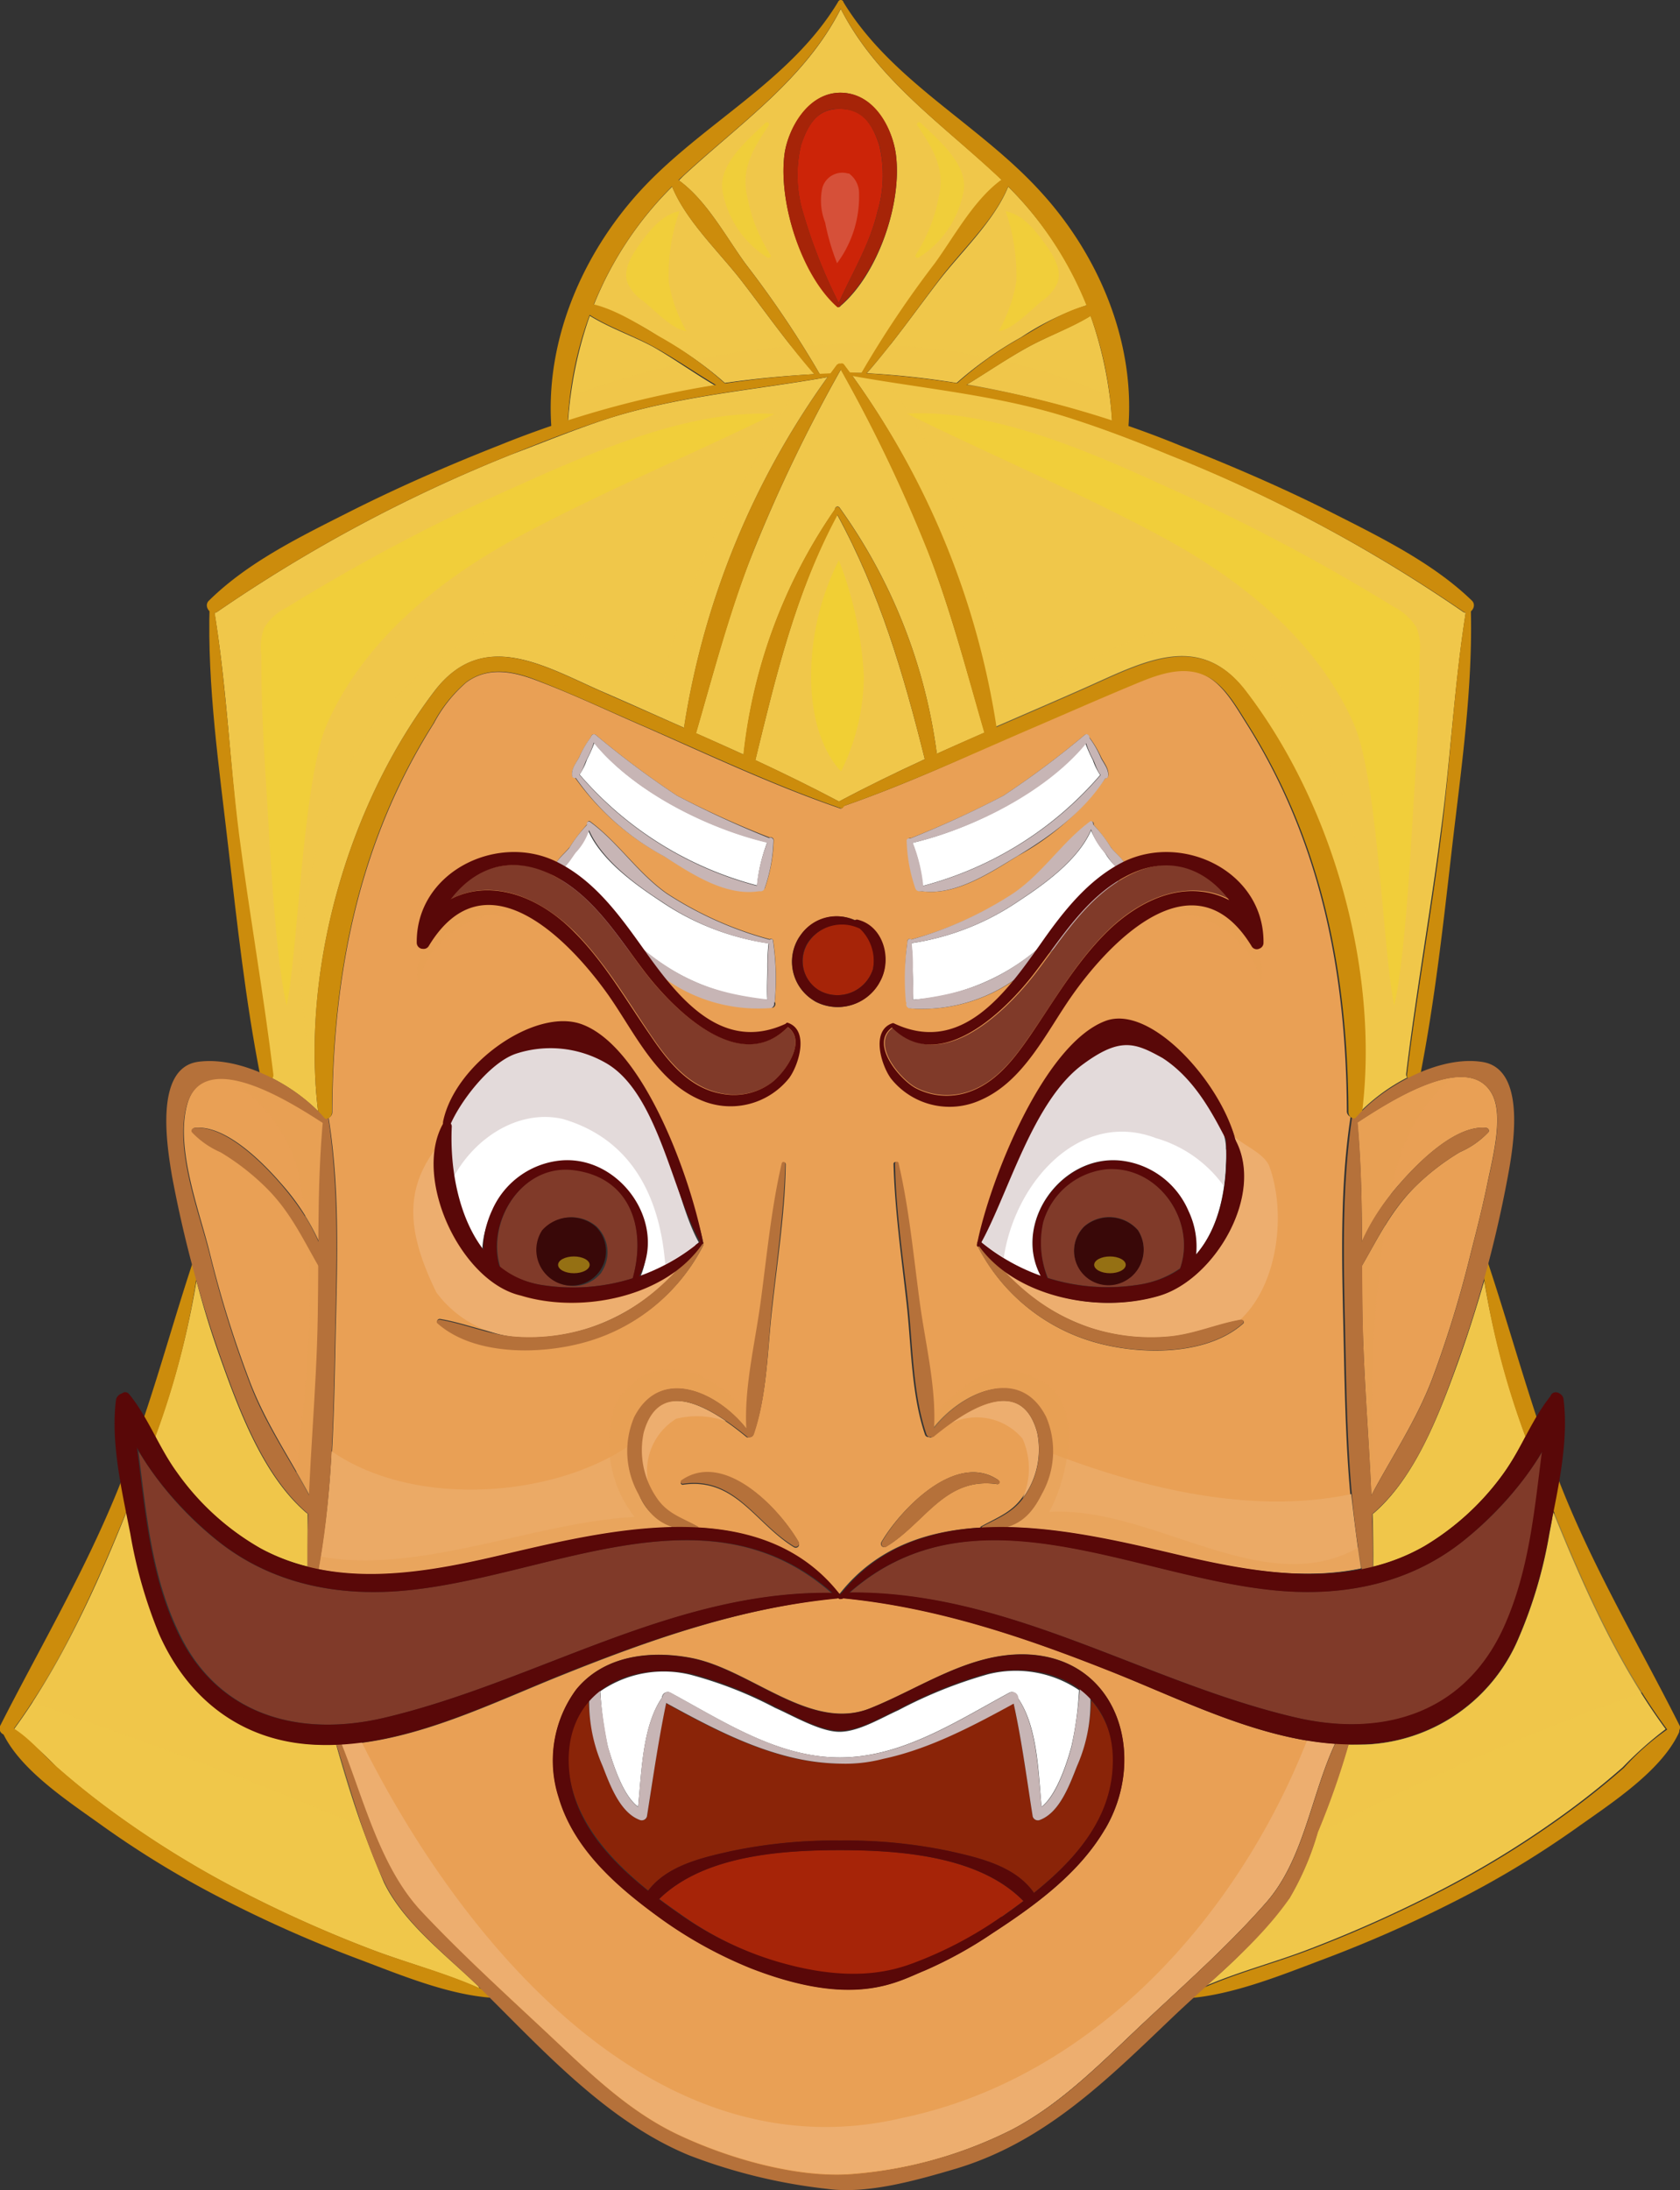 <svg xmlns="http://www.w3.org/2000/svg" viewBox="0 0 140.49 183.04"><rect x="0" y="0" width="140.49" height="183.04" fill="#333333" stroke="none"/><defs><style>.cls-1,.cls-11,.cls-8{fill:#f0c74a;}.cls-13,.cls-2{fill:#e9a055;}.cls-3{fill:#cc2408;}.cls-4{fill:#fff;}.cls-5{fill:#803a29;}.cls-6{fill:#a62408;}.cls-7{fill:#8a2408;}.cls-13,.cls-8,.cls-9{opacity:0.5;}.cls-10,.cls-11,.cls-13,.cls-8,.cls-9{isolation:isolate;}.cls-10,.cls-17,.cls-9{fill:#f2d91e;}.cls-10,.cls-16{opacity:0.35;}.cls-11{opacity:0.3;}.cls-12{fill:#ebaa66;}.cls-14{fill:#edae6f;}.cls-15{fill:#d65039;}.cls-18{fill:#cc8c0c;}.cls-19{fill:#b5713a;}.cls-20{fill:#c7b5b5;}.cls-21{fill:#590808;}.cls-22{fill:#e3dada;}.cls-23{fill:#390808;}</style></defs><title>Asset 4</title><g id="Layer_2" data-name="Layer 2"><g id="Layer_1_copy_3" data-name="Layer 1 copy 3"><path id="_Path_" data-name=" Path " class="cls-1" d="M54.64,29C53,28.11,51,27.43,49.32,26.39a33,33,0,0,0-1.81,8.82,84.33,84.33,0,0,1,12.26-3C58,31.17,56.39,30,54.64,29Z"/><path id="_Compound_Path_" data-name=" Compound Path " class="cls-2" d="M63,119.89a.3.3,0,0,1-.34.21.21.21,0,0,1-.24,0c-2.36-1.94-7.26-5.47-8.68-.37a7,7,0,0,0,1,5.32c.91,1.45,2.11,1.74,3.5,2.51a.2.2,0,0,1,.09.11c4.53.26,8.73,1.71,11.73,5.5a.2.2,0,0,1,.09.11h0a.2.2,0,0,1,.09-.11c3-3.79,7.21-5.24,11.73-5.5a.2.2,0,0,1,.09-.11c1.47-.81,2.74-1.23,3.66-2.77a6.85,6.85,0,0,0,.89-5.06c-1.4-5.09-6.32-1.57-8.68.37a.21.21,0,0,1-.24,0,.3.3,0,0,1-.34-.21c-1.14-3.34-1.14-7.31-1.52-10.81-.43-3.91-1-7.87-1.11-11.81a.15.15,0,1,1,.3,0c.89,3.83,1.25,7.82,1.78,11.71.46,3.37,1.36,7.05,1.16,10.46,2.32-3,7.17-5.36,9.39-1a7.31,7.31,0,0,1-.35,6.41,4.76,4.76,0,0,1-2.87,2.77c5.12.1,10.46,1.43,14.84,2.45,4.78,1.11,9.94,2,14.77,1-1.12-6.11-1.24-12.55-1.37-18.73s-.39-12.76.57-19a.51.51,0,0,1-.31-.5c-.06-11.6-2.18-22.54-8.47-32.48-.84-1.33-1.83-3.09-3.27-3.86-2.06-1.1-4.37-.12-6.31.68-2.89,1.2-5.75,2.46-8.63,3.7C81,63.17,75.8,65.54,70.52,67.38a.22.22,0,0,1-.25.19h0C64.69,65.66,59.3,63.11,54,60.78c-3-1.29-5.93-2.7-9-3.86-2-.78-4.13-1.26-6,.11a11.81,11.81,0,0,0-2.71,3.41c-6.29,9.94-8.44,20.88-8.5,32.48a.51.51,0,0,1-.31.5c1,6.21.7,12.71.57,19s-.25,12.63-1.37,18.74c4.83,1,10,.05,14.77-1.06,4.38-1,9.72-2.35,14.84-2.45a4.73,4.73,0,0,1-2.86-2.77,7.31,7.31,0,0,1-.35-6.41c2.22-4.4,7.07-2,9.39,1-.2-3.4.7-7.1,1.16-10.46.53-3.9.89-7.88,1.78-11.71a.15.15,0,0,1,.3,0c-.06,3.94-.68,7.9-1.11,11.81C64.18,112.58,64.18,116.55,63,119.89Zm20.46,3.82a.17.17,0,1,1-.13.32h0c-4.36-.6-6,3.29-9.25,5.24a.28.28,0,0,1-.38-.38C75.36,126.06,80,121.29,83.5,123.71ZM91.27,111a16.4,16.4,0,0,0,6.51.71c2.09-.19,3.95-1.06,6-1.4.16,0,.33.17.18.31-3.11,2.76-8.79,2.63-12.55,1.52a15.84,15.84,0,0,1-9.65-8,.11.11,0,0,1,0-.06h0a.18.18,0,0,1,0-.2c1.06-5.28,5.74-14.64,10.88-16.55,3.81-1.41,9.52,3.44,10.71,8.06,2.33,4.57-1.82,11.52-6.4,12.9a15.51,15.51,0,0,1-13-2.07A17.09,17.09,0,0,0,91.27,111ZM76.14,70.06a80.44,80.44,0,0,0,7.76-3.55,74.15,74.15,0,0,0,6.8-5.08c.19-.14.35,0,.39.18a8.83,8.83,0,0,1,1,1.69c.25.49.7,1,.58,1.59a.2.2,0,0,1-.23.14,21.72,21.72,0,0,1-7.34,6.51C82.74,73,79.84,74.92,77,74.47a.37.37,0,0,1-.41-.23,13.16,13.16,0,0,1-.73-4,.23.23,0,0,1,.26-.19Zm-.24,8.55c0-.13.2-.19.26-.08a30.32,30.32,0,0,0,8.63-3.85c2.47-1.72,4.06-4.3,6.41-6a.18.18,0,0,1,.26.2v.06a15,15,0,0,1,1.48,1.94c.42.53,1.28,1.15,1.31,1.86a.17.17,0,0,1-.16.16,38,38,0,0,1-8.43,8.38,13.48,13.48,0,0,1-9.56,3,.64.64,0,0,1-.29-.58A21.56,21.56,0,0,1,75.9,78.61ZM67,78.08A3.76,3.76,0,0,1,71.5,76.9a.23.23,0,0,1,.17,0c2.17.52,2.93,3.28,1.91,5.13a4,4,0,0,1-5.4,1.68L68,83.59a3.8,3.8,0,0,1-1.19-5.24ZM48.43,63.29a8.85,8.85,0,0,1,1-1.69.24.24,0,0,1,.39-.18,74.08,74.08,0,0,0,6.8,5.08A80.49,80.49,0,0,0,64.38,70a.23.23,0,0,1,.32.2,13.16,13.16,0,0,1-.73,4,.37.37,0,0,1-.41.23c-2.87.45-5.77-1.51-8.12-2.93A21.65,21.65,0,0,1,48.09,65a.2.2,0,0,1-.23-.14C47.73,64.32,48.18,63.79,48.43,63.29Zm-.82,7.56a14.92,14.92,0,0,1,1.48-1.94v-.06c0-.14.14-.29.26-.2,2.34,1.73,4,4.3,6.41,6a29.87,29.87,0,0,0,8.63,3.85c.06-.11.24,0,.26.08a21.57,21.57,0,0,1,.15,5.08.35.35,0,0,1,0,.09.34.34,0,0,1-.15.46l-.14,0a13.47,13.47,0,0,1-9.56-3,37.91,37.91,0,0,1-8.43-8.38.17.17,0,0,1-.16-.16c0-.71.83-1.31,1.25-1.84ZM58.82,104h0a.1.1,0,0,1,0,.06,15.84,15.84,0,0,1-9.65,8c-3.76,1.11-9.44,1.24-12.55-1.52-.15-.13,0-.33.18-.31,2.22.37,4.14,1.28,6.43,1.43a16.33,16.33,0,0,0,6.06-.74,17.08,17.08,0,0,0,7.3-4.77,15.46,15.46,0,0,1-13,2.08c-4.56-1.4-8.74-8.31-6.4-12.9,1.19-4.63,7.73-5.61,11.54-4.19,5.14,1.91,9,7.4,10.07,12.67a.19.19,0,0,1,0,.2ZM63.22,91m3.57,37.94a.28.28,0,0,1-.38.38c-3.23-1.95-4.89-5.84-9.25-5.24a.17.17,0,0,1-.13-.32h0c3.57-2.46,8.13,2.31,9.76,5.14Z"/><path id="_Compound_Path_2" data-name=" Compound Path 2" class="cls-1" d="M68.53,31.25h.92l.55-.74a.57.57,0,0,1,.58,0l.49.66h1a86.58,86.58,0,0,1,6.14-9.1c1.66-2.29,3.27-5.32,5.6-7l-.34-.33c-4.78-4.45-10.16-8.13-13.16-14-3,5.91-8.44,9.58-13.2,14l-.34.34c2.33,1.68,3.93,4.72,5.6,7a85.85,85.85,0,0,1,6.17,9.16A.23.23,0,0,0,68.53,31.25ZM65.6,12.92c.27-2.09,2-5.24,4.77-5.17s4.28,3.09,4.55,5.17c.53,4.09-1.5,10-4.64,12.66h0a.11.11,0,0,1-.14.07l0,0C67,23,65.09,16.91,65.6,12.92Z"/><path id="_Path_3" data-name=" Path 3" class="cls-1" d="M68.13,31.27c-2.2-2.45-4.1-5.19-6.11-7.79-1.87-2.42-4.63-5-5.81-7.88a29.18,29.18,0,0,0-6.56,9.9,22.8,22.8,0,0,1,5.5,2.68A30.29,30.29,0,0,1,60.62,32Q64.32,31.48,68.13,31.27Z"/><path id="_Path_4" data-name=" Path 4" class="cls-3" d="M73.37,17.73a10.68,10.68,0,0,0,.15-5.63c-.7-2.12-1.61-3-3.3-3s-2.56,1-3.23,3a10.77,10.77,0,0,0,.15,5.63,44,44,0,0,0,3,7.6C71.27,22.78,72.71,20.5,73.37,17.73Z"/><path id="_Compound_Path_3" data-name=" Compound Path 3" class="cls-4" d="M92,64.77a5.3,5.3,0,0,1-.61-1.24,12.48,12.48,0,0,1-.62-1.39c-3.32,4-9.45,7.12-14.46,8.3a13.77,13.77,0,0,1,.85,3.6A29.39,29.39,0,0,0,92,64.77Zm-13.92,5.6Z"/><path id="_Path_7" data-name=" Path 7" class="cls-4" d="M76.35,83.55a17.93,17.93,0,0,0,10.38-4.19,58.88,58.88,0,0,0,6.95-6.62,5.19,5.19,0,0,1-1.29-1.48,7.25,7.25,0,0,1-1.15-1.85c-1.09,2.48-3.91,4.5-6.08,5.92a21.6,21.6,0,0,1-8.95,3.5,17.27,17.27,0,0,1,.1,2.15C76.33,81.84,76.4,82.71,76.35,83.55Z"/><path id="_Path_8" data-name=" Path 8" class="cls-5" d="M122.22,128.89c-4.37,3.42-9.71,4.51-15.17,4.06-12-1-25.48-9.12-36,.17,13.31-.14,24.67,7.46,37.29,10.42,7.46,1.75,14.32-.38,17.55-7.68,2.07-4.68,2.49-9.64,3.13-14.6A28.41,28.41,0,0,1,122.22,128.89Z"/><path id="_Path_9" data-name=" Path 9" class="cls-4" d="M53.79,79.36a18,18,0,0,0,10.38,4.19c-.06-.85,0-1.72,0-2.56a17.29,17.29,0,0,1,.1-2.15,21.58,21.58,0,0,1-9-3.5c-2.15-1.41-5-3.45-6.08-5.92a7.22,7.22,0,0,1-1.15,1.85,5.18,5.18,0,0,1-1.29,1.48A58.46,58.46,0,0,0,53.79,79.36Z"/><path id="_Path_10" data-name=" Path 10" class="cls-6" d="M68.73,82.89A3.12,3.12,0,0,0,73,81a3.55,3.55,0,0,0-1.18-3.48,3.42,3.42,0,0,0-4.21,1.22,2.87,2.87,0,0,0,.82,4Z"/><path id="_Compound_Path_6" data-name=" Compound Path 6" class="cls-4" d="M63.31,74a13.77,13.77,0,0,1,.85-3.6c-5-1.18-11.14-4.25-14.46-8.3a12.46,12.46,0,0,1-.62,1.39,5.3,5.3,0,0,1-.61,1.24A29.4,29.4,0,0,0,63.31,74Z"/><path id="_Path_12" data-name=" Path 12" class="cls-1" d="M63.16,63.53c2.36,1.1,4.7,2.24,7,3.46,2.35-1.25,4.75-2.42,7.18-3.54C75.56,56.33,73.57,49.54,70,43,66.52,49.56,64.9,56.41,63.16,63.53Z"/><path id="_Path_13" data-name=" Path 13" class="cls-1" d="M32.11,157.33a86.78,86.78,0,0,1-4-11.53H26.44c-6.09-.28-10.65-3.77-13.08-9.26a39.42,39.42,0,0,1-2.4-8.36c-.12-.6-.24-1.21-.37-1.83-2.52,6.24-5.44,12.74-9.42,18.17a30.42,30.42,0,0,1,3.59,3.19,66.24,66.24,0,0,0,5.35,4.23,81.44,81.44,0,0,0,9.8,6,107,107,0,0,0,11,4.94c3,1.15,6.26,2,9.2,3.31L40,166C37.35,163.43,33.75,160.73,32.11,157.33Z"/><path id="_Path_14" data-name=" Path 14" class="cls-4" d="M53.36,151c.3-2.93.36-6.75,2-9.12a.48.48,0,0,1,.7-.41c4.56,2.47,9,5.41,14.16,5.41s9.62-2.94,14.18-5.41a.48.48,0,0,1,.7.41c1.67,2.37,1.73,6.19,2,9.12,1.3-1,2.18-3.87,2.5-5.05a28.6,28.6,0,0,0,.64-4.69,9.45,9.45,0,0,0-7.62-1.33,38,38,0,0,0-7.48,3c-1.45.65-3.34,1.81-4.94,1.81s-3.9-1.35-5.38-2a33.84,33.84,0,0,0-7-2.75,9.34,9.34,0,0,0-7.62,1.36,28.36,28.36,0,0,0,.64,4.68C51.17,147.07,52,150,53.36,151Z"/><path id="_Path_15" data-name=" Path 15" class="cls-6" d="M55.13,158.7c.58.44,1.17.86,1.75,1.26a27.89,27.89,0,0,0,7.76,3.91c6.44,2,10,.92,11.95.18a32.85,32.85,0,0,0,7.19-3.86c.59-.42,1.19-.85,1.8-1.31-3.64-3.73-10.19-4.26-15.37-4.26S58.8,155.14,55.13,158.7Z"/><path id="_Path_16" data-name=" Path 16" class="cls-1" d="M21.79,129.41a16.87,16.87,0,0,0,3.93,1.51q0-2.2,0-4.41l-.09-.06c-3.61-3.08-5.64-8.54-7.2-12.91q-1.14-3.18-2-6.47a71.24,71.24,0,0,1-3.45,13,25.73,25.73,0,0,0,1.79,3A21.74,21.74,0,0,0,21.79,129.41Z"/><path id="_Path_17" data-name=" Path 17" class="cls-5" d="M32.22,143.55c12.61-3,24-10.57,37.29-10.42-10.56-9.29-24-1.15-36-.17-5.47.45-10.79-.64-15.17-4.06a28.34,28.34,0,0,1-6.76-7.62c.66,5.2,1.09,10.44,3.43,15.26C18.3,143.42,25.13,145.23,32.22,143.55Z"/><path id="_Path_18" data-name=" Path 18" class="cls-7" d="M90.07,147.59c-.61,1.55-1.46,3.94-3.16,4.53a.45.45,0,0,1-.55-.31c-.5-3.17-.91-6.32-1.6-9.45-3.46,1.9-7.09,3.82-11,4.64a12.56,12.56,0,0,1-3.51.4,18.77,18.77,0,0,1-3.72-.43c-3.81-.84-7.39-2.73-10.82-4.61-.69,3.13-1.1,6.28-1.6,9.45a.45.45,0,0,1-.55.31c-1.71-.59-2.55-3-3.16-4.53a15.43,15.43,0,0,1-1.18-5.43,7.47,7.47,0,0,0-1.67,5.7C48,152.14,51,155.39,54.21,158c1.6-2.09,4.53-2.75,7-3.3a42.15,42.15,0,0,1,9.06-.87,42.16,42.16,0,0,1,9.06.87c2.53.56,5.57,1.25,7.13,3.5,3.32-2.66,6.34-6,6.62-10.33a7.51,7.51,0,0,0-1.82-5.76A15.31,15.31,0,0,1,90.07,147.59Z"/><path id="_Path_19" data-name=" Path 19" class="cls-2" d="M21,115.74c1.31,3.32,3.24,6.15,4.9,9.23.18-4.2.52-8.41.67-12.58.08-2.2.09-4.41.1-6.62-1.35-2.34-2.38-4.59-4.43-6.59a20.14,20.14,0,0,0-3.74-2.89,7.28,7.28,0,0,1-2.39-1.67c-.12-.16,0-.34.21-.36,2.54-.25,5.63,2.85,7.18,4.64a19.35,19.35,0,0,1,3.18,4.85c0-3.33.08-6.65.38-9.94C24.3,92,17,87.38,15.65,92.31c-1,3.66,1,8.8,1.89,12.38A90.43,90.43,0,0,0,21,115.74Z"/><path id="_Compound_Path_7" data-name=" Compound Path 7" class="cls-2" d="M105.87,159c3.15-3.59,3.74-8.94,5.75-13.25-6.43-.46-12.71-3.65-18.55-6-7.33-2.92-14.69-5.43-22.59-6.19h0a1.35,1.35,0,0,1-.44,0h0C62,134.37,54.47,137,47,140c-5.81,2.32-12.07,5.46-18.46,5.82,1.88,4.7,3.24,10.34,6.72,14,3.3,3.51,6.9,6.78,10.41,10.07s6.81,6.58,11.11,8.6c4.13,1.94,9.79,3.58,14.35,3.26A35.85,35.85,0,0,0,84.57,178c4.2-2.18,7.58-5.69,11-8.9S102.72,162.6,105.87,159ZM92.4,152.87c-2.17,3.72-5.85,6.38-9.4,8.69a35,35,0,0,1-5.66,3.12c-2.23.89-5.78,3.21-14.53-.19a36,36,0,0,1-7.32-4c-3.65-2.62-7.45-5.81-8.76-10.29a10,10,0,0,1,1.46-9c2.32-2.85,6.17-3.29,9.57-2.65,5,.93,10,6.21,15,4.22,4.23-1.69,8.26-4.63,13-4.51,7.79.23,10.21,8.58,6.65,14.62Z"/><path id="_Path_20" data-name=" Path 20" class="cls-1" d="M129.57,128.18a38.32,38.32,0,0,1-2.57,8.73,14.53,14.53,0,0,1-12.91,8.9h-1.33a73,73,0,0,1-2.58,7.33,23.89,23.89,0,0,1-2.35,5.49,45.75,45.75,0,0,1-7,7.34c2.81-1.21,5.89-2,8.72-3.1a107.56,107.56,0,0,0,11-4.94,80.85,80.85,0,0,0,9.8-6,66.79,66.79,0,0,0,5.35-4.23,30.75,30.75,0,0,1,3.59-3.19c-4-5.43-6.9-11.93-9.42-18.17C129.81,127,129.68,127.58,129.57,128.18Z"/><path id="_Path_21" data-name=" Path 21" class="cls-1" d="M84.31,15.6c-1.18,2.89-3.94,5.45-5.81,7.88s-3.88,5.28-6,7.71A72.56,72.56,0,0,1,80,32a30.59,30.59,0,0,1,5.39-3.81,23,23,0,0,1,5.5-2.68A29.31,29.31,0,0,0,84.31,15.6Z"/><path id="_Path_22" data-name=" Path 22" class="cls-2" d="M113.9,103.75a19.31,19.31,0,0,1,3.18-4.85c1.54-1.77,4.65-4.88,7.18-4.64.16,0,.33.2.21.36a7.28,7.28,0,0,1-2.39,1.67,19.94,19.94,0,0,0-3.74,2.89c-2,2-3.08,4.25-4.43,6.59,0,2.21,0,4.43.1,6.62.15,4.17.49,8.38.67,12.58,1.72-3.23,3.72-6.18,5.06-9.66A92.18,92.18,0,0,0,123,104.7c.5-1.95,1-3.91,1.4-5.88s1.36-5.53.38-7.37c-2-3.75-8.87.8-11.27,2.36C113.82,97.1,113.88,100.43,113.9,103.75Z"/><path id="_Path_23" data-name=" Path 23" class="cls-1" d="M122.57,51.22a.51.51,0,0,1-.23-.09A125.55,125.55,0,0,0,97.8,38c-2.81-1.14-5.65-2.26-8.55-3.17-5.87-1.86-11.94-2.38-18-3.46a67.9,67.9,0,0,1,12,29.37c2.5-1.09,5-2.16,7.48-3.26,4.8-2.13,9.52-4.8,13.37.2,7.27,9.45,11.18,23.3,9.75,35.14a15.57,15.57,0,0,1,3.83-2.76.42.42,0,0,1-.09-.31c.81-6.71,2-13.37,2.87-20.08C121.3,63.58,121.6,57.33,122.57,51.22Z"/><path id="_Path_24" data-name=" Path 24" class="cls-1" d="M121.88,114c-1.54,4.23-3.53,9.47-7,12.47l-.09.06q.07,2.21.05,4.4a16.75,16.75,0,0,0,4.28-1.71,22.05,22.05,0,0,0,6.67-6.16,25.58,25.58,0,0,0,1.78-3,71.33,71.33,0,0,1-3.45-13C123.43,109.42,122.7,111.73,121.88,114Z"/><path id="_Path_25" data-name=" Path 25" class="cls-1" d="M58.19,61.28q2,.88,4,1.79a44.35,44.35,0,0,1,7.64-20.5.21.21,0,0,1,.39-.13A45.36,45.36,0,0,1,78.34,63q2-.9,4-1.77c-1.49-5.1-2.81-10.19-4.73-15.16a126.11,126.11,0,0,0-7.29-15.19A128.5,128.5,0,0,0,63,46.07C61,51,59.69,56.16,58.19,61.28Z"/><path id="_Path_26" data-name=" Path 26" class="cls-1" d="M91.2,26.39c-1.64,1-3.62,1.72-5.32,2.66s-3.35,2.07-5,3.08A85,85,0,0,1,93,35.2,32.91,32.91,0,0,0,91.2,26.39Z"/><path id="_Path_27" data-name=" Path 27" class="cls-1" d="M22.77,90.12a15.31,15.31,0,0,1,3.83,2.75C25.17,81,29.11,67.22,36.35,57.73c4-5.17,9-2.16,13.85,0,2.32,1,4.66,2.06,7,3.09a68,68,0,0,1,12-29.3C63,32.62,56.8,33.08,50.79,35c-2.73.89-5.41,2-8.07,3A125.52,125.52,0,0,0,18.17,51.13a.52.52,0,0,1-.23.09c1,6.11,1.28,12.36,2,18.5.84,6.71,2,13.37,2.87,20.08A.43.43,0,0,1,22.77,90.12Z"/><path id="_Path_28" data-name=" Path 28" class="cls-8" d="M47.51,35.21a84.33,84.33,0,0,1,12.26-3c-1-.58-1.93-1.2-2.9-1.8a70.26,70.26,0,0,0-9.15,2.71C47.63,33.8,47.56,34.5,47.51,35.21Z"/><path id="_Path_29" data-name=" Path 29" class="cls-8" d="M67.16,28.9c.48.76.94,1.54,1.37,2.32h.92l.55-.74a.57.57,0,0,1,.58,0l.49.66h1c.44-.8.9-1.58,1.39-2.35A62.21,62.21,0,0,0,67.16,28.9Z"/><path id="_Path_30" data-name=" Path 30" class="cls-8" d="M60.61,32q3.7-.57,7.52-.79c-.66-.74-1.3-1.51-1.92-2.29a67.08,67.08,0,0,0-8,1.14A22,22,0,0,1,60.61,32Z"/><path id="_Path_31" data-name=" Path 31" class="cls-8" d="M74.4,28.85c-.63.79-1.27,1.58-1.94,2.33A72.56,72.56,0,0,1,80,32a22.94,22.94,0,0,1,2.67-2.1A56.37,56.37,0,0,0,74.4,28.85Z"/><path id="_Path_32" data-name=" Path 32" class="cls-8" d="M84,30.18c-1,.65-2.09,1.32-3.15,2A85,85,0,0,1,93,35.2c-.05-.72-.13-1.43-.22-2.13A50,50,0,0,0,84,30.18Z"/><path id="_Path_33" data-name=" Path 33" class="cls-9" d="M70.15,46.82a21.52,21.52,0,0,0-2.32,9.75c0,5.66,2.51,7.89,2.51,7.89a18.25,18.25,0,0,0,1.9-7.94A31.42,31.42,0,0,0,70.15,46.82Z"/><path id="_Path_34" data-name=" Path 34" class="cls-10" d="M21.85,54.75a4.58,4.58,0,0,1,.24-2.27A4.53,4.53,0,0,1,24,50.76a162.5,162.5,0,0,1,18.92-10c6.56-2.94,14.67-6.56,21.85-6.16C58,37.91,49.7,41.41,43.11,45S30.34,53.68,27.32,60.57c-2,4.67-2.4,18.94-3.35,23.47C23,80,22.56,70.42,22.3,66.31S21.85,59,21.85,54.75Z"/><path id="_Path_35" data-name=" Path 35" class="cls-10" d="M118.71,54.75a4.58,4.58,0,0,0-.24-2.27,4.53,4.53,0,0,0-1.86-1.73,162.51,162.51,0,0,0-18.92-10c-6.56-3-14.72-6.59-21.85-6.18,6.74,3.34,15,6.85,21.62,10.46s12.77,8.65,15.78,15.54c2,4.67,2.4,18.94,3.35,23.47.94-4,1.41-13.62,1.67-17.73S118.71,59,118.71,54.75Z"/><path id="_Path_36" data-name=" Path 36" class="cls-11" d="M103.33,53.59C99.44,49.7,90,55.64,85,59c-2.58-9.28-4.69-19-10.74-27.07-1-.15-2-.31-2.93-.49a67.9,67.9,0,0,1,12,29.37c2.5-1.09,5-2.16,7.48-3.26,4.8-2.13,9.52-4.8,13.37.2a51.38,51.38,0,0,1,10,29.31C115,73.7,113.64,62.32,103.33,53.59Z"/><path id="_Path_37" data-name=" Path 37" class="cls-11" d="M66.73,32C62.4,40.21,57,47.87,55.44,57.31c-4.46-2.78-8.91-6.68-13.37-5C27.75,57.38,22.64,75.88,26.4,90.62a51.3,51.3,0,0,1,10-32.89c4-5.17,9-2.16,13.85,0,2.32,1,4.66,2.06,7,3.09a68,68,0,0,1,12-29.3Z"/><path id="_Path_40" data-name=" Path 40" class="cls-12" d="M53.38,124.85a8.68,8.68,0,0,1-.94-3.92c-6.31,4.21-17.79,5.14-24.72.35a78.67,78.67,0,0,1-1.09,9.85c4.83,1,10,.05,14.77-1.06,4.38-1,9.72-2.35,14.84-2.45A4.73,4.73,0,0,1,53.38,124.85Z"/><path id="_Path_41" data-name=" Path 41" class="cls-12" d="M113,124.87c-8.29,1.75-17.41-.48-25-3.39a8.87,8.87,0,0,1-.93,3.38,4.76,4.76,0,0,1-2.87,2.77c5.12.1,10.46,1.43,14.84,2.45,4.78,1.11,9.94,2,14.77,1C113.5,129.07,113.24,127,113,124.87Z"/><path id="_Path_42" data-name=" Path 42" class="cls-13" d="M94.42,75.13c-6.13,2.78-8.35,10-13.92,14.48-1.67,1.11-3.9.56-5.57.56a.91.91,0,0,0-.43.4l.11-.05a.12.12,0,0,1,.11,0h0C80.36,93.21,84.11,88,87,83.92c1.91-2.69,4-5.43,7-6.91,4.46-2.17,10.4.3,11.48,5.14C106.2,76.46,99,72.61,94.42,75.13Z"/><path id="_Path_43" data-name=" Path 43" class="cls-13" d="M46.49,77c3.18,1.55,5.29,4.47,7.29,7.27,2.85,4,6.56,8.85,12,6.25h0a.12.12,0,0,1,.11,0l.26.12a1.36,1.36,0,0,0-.14-.46c-6.68.56-11.14-5-13.92-10.58a8.37,8.37,0,0,0-.85-1.34c-.69-.62-1.36-1.27-2-1.93a9.9,9.9,0,0,0-11.63-.07C35.89,78,34.51,80,35,82.16,36.07,77.31,42,74.84,46.49,77Z"/><path id="_Path_44" data-name=" Path 44" class="cls-13" d="M87.74,126.36c1.53-2.78,3.06-9.33-.84-11-3.71-2.12-6.08.16-8.79,2.8v1.24c2.32-3,7.17-5.36,9.39-1a7.31,7.31,0,0,1-.35,6.41,4.76,4.76,0,0,1-2.87,2.77c5.12.1,10.46,1.43,14.84,2.45,4.78,1.11,9.94,2,14.77,1-.1-.56-.19-1.13-.28-1.7C105.67,133.85,96.47,125.85,87.74,126.36Z"/><path id="_Path_45" data-name=" Path 45" class="cls-13" d="M51.54,117.17a10,10,0,0,0,1.53,9.61c-8.36.44-18,4.83-26.26,3.31-.06.34-.11.69-.17,1,4.83,1,10,.05,14.77-1.06,4.38-1,9.72-2.35,14.84-2.45a4.73,4.73,0,0,1-2.86-2.77A7.31,7.31,0,0,1,53,118.4c2.22-4.4,7.07-2,9.39,1V118C59.37,114.33,54.58,112.61,51.54,117.17Z"/><path id="_Path_46" data-name=" Path 46" class="cls-13" d="M24.77,123.06c.36.63.72,1.26,1.07,1.91.18-4.2.52-8.41.67-12.58.08-2.2.09-4.41.1-6.62-.29-.5-.56-1-.83-1.49C26.2,110.54,25.5,116.8,24.77,123.06Z"/><path id="_Path_47" data-name=" Path 47" class="cls-13" d="M24.81,97.4a42.86,42.86,0,0,1,.72,4.3,15.18,15.18,0,0,1,1.09,2c0-3.33.08-6.65.38-9.94-1.72-1.11-5.21-3.36-7.93-3.66A13.57,13.57,0,0,1,24.81,97.4Z"/><path id="_Path_48" data-name=" Path 48" class="cls-13" d="M115.86,102.37c-.68,1.1-1.28,2.24-1.95,3.4,0,2.21,0,4.43.1,6.62.15,4.17.49,8.38.67,12.58l.22-.4A105.12,105.12,0,0,1,115.86,102.37Z"/><path id="_Path_49" data-name=" Path 49" class="cls-13" d="M121.43,90.07c-2.79.39-6.33,2.72-7.91,3.75.3,3.29.36,6.61.38,9.94a17.84,17.84,0,0,1,2.41-3.91q.18-.94.39-1.88A14.72,14.72,0,0,1,121.43,90.07Z"/><path id="_Path_50" data-name=" Path 50" class="cls-8" d="M28.1,145.8H26.43c-6.09-.28-10.65-3.77-13.08-9.26a39.42,39.42,0,0,1-2.4-8.36c-.12-.6-.24-1.21-.37-1.83a93.28,93.28,0,0,1-7.86,15.91c9.3,3.31,18.54,6.52,27.53,10.41C29.48,150.38,28.81,148,28.1,145.8Z"/><path id="_Path_51" data-name=" Path 51" class="cls-8" d="M21.79,129.41a16.87,16.87,0,0,0,3.93,1.51q0-2.2,0-4.41l-.09-.06c-3.61-3.08-5.64-8.54-7.2-12.91q-1.14-3.18-2-6.47a71.24,71.24,0,0,1-3.45,13,25.73,25.73,0,0,0,1.79,3A21.74,21.74,0,0,0,21.79,129.41Z"/><path id="_Path_52" data-name=" Path 52" class="cls-8" d="M130,126.34c-.12.62-.25,1.24-.37,1.83A38.32,38.32,0,0,1,127,136.9a14.53,14.53,0,0,1-12.91,8.9h-1.33a73,73,0,0,1-2.58,7.33l-.07.18a199.85,199.85,0,0,1,27.2-11.86A96.42,96.42,0,0,1,130,126.34Z"/><path id="_Path_53" data-name=" Path 53" class="cls-8" d="M121.88,114c-1.54,4.23-3.53,9.47-7,12.47l-.09.06q.07,2.21.05,4.4a16.75,16.75,0,0,0,4.28-1.71,22.05,22.05,0,0,0,6.67-6.16,25.58,25.58,0,0,0,1.78-3,71.33,71.33,0,0,1-3.45-13C123.43,109.42,122.7,111.73,121.88,114Z"/><path id="_Path_54" data-name=" Path 54" class="cls-14" d="M75.49,177c-20.38,4.83-36.63-14.11-45.26-31.43-.57.07-1.13.13-1.7.17,1.88,4.7,3.24,10.34,6.72,14,3.3,3.51,6.9,6.78,10.41,10.07s6.81,6.58,11.11,8.6c4.13,1.94,9.79,3.58,14.35,3.26A35.85,35.85,0,0,0,84.57,178c4.2-2.18,7.58-5.69,11-8.9s7.16-6.52,10.31-10.11,3.74-8.94,5.75-13.25c-.78-.06-1.55-.15-2.33-.28C103.38,160.45,91.29,173.69,75.49,177Z"/><path id="_Path_55" data-name=" Path 55" class="cls-14" d="M56.55,118.57a7.32,7.32,0,0,1,4.19.22c-2.5-1.72-5.83-3.13-7,.93a6.46,6.46,0,0,0,.46,4.2A5.13,5.13,0,0,1,56.55,118.57Z"/><path id="_Path_56" data-name=" Path 56" class="cls-14" d="M85.51,120.24a6.16,6.16,0,0,1,0,5,5.08,5.08,0,0,0,.33-.48,6.85,6.85,0,0,0,.89-5.06c-1.16-4.19-4.68-2.55-7.21-.75A5,5,0,0,1,85.51,120.24Z"/><path id="_Path_57" data-name=" Path 57" class="cls-14" d="M49.25,111a17.08,17.08,0,0,0,7.3-4.77,15.46,15.46,0,0,1-13,2.08c-4.56-1.4-8.74-8.31-6.4-12.9a1.33,1.33,0,0,1,.16-.46c-3.52,3.85-3.51,7.58-.82,13.06a9.27,9.27,0,0,0,6.69,3.74A16.33,16.33,0,0,0,49.25,111Z"/><path id="_Path_58" data-name=" Path 58" class="cls-14" d="M106.12,97.4c-.49-1-1.82-1.52-2.9-2.39a1.49,1.49,0,0,0,.13.37c2.33,4.57-1.82,11.52-6.4,12.9a15.51,15.51,0,0,1-13-2.07A17.09,17.09,0,0,0,91.27,111a16.4,16.4,0,0,0,6.51.71c2.07-.19,3.91-1,5.91-1.39C106.9,107.38,107.59,101.32,106.12,97.4Z"/><path id="_Path_59" data-name=" Path 59" class="cls-10" d="M53.77,25.15a3.67,3.67,0,0,1-1.29-1.5c-.4-1.1.32-2.27,1-3.22.87-1.2,1.88-2.49,3.34-2.78a16.2,16.2,0,0,0-.9,5.88,12.45,12.45,0,0,0,1.48,4.14C56.23,27.56,54.75,25.92,53.77,25.15Z"/><path id="_Path_60" data-name=" Path 60" class="cls-15" d="M69,18.59a5,5,0,0,1-.23-2.9,1.74,1.74,0,0,1,2.15-1.19l.08,0a2.06,2.06,0,0,1,.84,1.72A9.35,9.35,0,0,1,70,22,19.17,19.17,0,0,1,69,18.59Z"/><g id="_Group_3" data-name=" Group 3" class="cls-16"><path id="_Path_61" data-name=" Path 61" class="cls-17" d="M64,10.27c-1.38,1.35-3.89,3.38-3.6,5.6a8.26,8.26,0,0,0,3.78,5.66c.14.07.36-.09.24-.24a13.38,13.38,0,0,1-1.88-4.63c-.65-2.51.42-4.18,1.74-6.17a.17.17,0,0,0-.27-.21Z"/></g><path id="_Path_62" data-name=" Path 62" class="cls-10" d="M87.14,25.15a3.67,3.67,0,0,0,1.29-1.5c.4-1.1-.32-2.27-1-3.22-.87-1.2-1.88-2.49-3.34-2.78a16.2,16.2,0,0,1,.9,5.88,12.45,12.45,0,0,1-1.48,4.14C84.69,27.56,86.17,25.92,87.14,25.15Z"/><g id="_Group_4" data-name=" Group 4" class="cls-16"><path id="_Path_63" data-name=" Path 63" class="cls-17" d="M77,10.27c1.38,1.35,3.89,3.38,3.6,5.6a8.26,8.26,0,0,1-3.78,5.66c-.14.07-.36-.09-.24-.24a13.38,13.38,0,0,0,1.88-4.63c.65-2.51-.42-4.18-1.74-6.17a.17.17,0,0,1,.27-.21Z"/></g><g id="_Group_5" data-name=" Group 5"><path id="_Path_64" data-name=" Path 64" class="cls-18" d="M41.16,166.67c-3.18-1.63-6.87-2.5-10.21-3.79a107,107,0,0,1-11-4.94,81.43,81.43,0,0,1-9.8-6,66.24,66.24,0,0,1-5.35-4.23c-1.32-1.17-2.48-2.63-4-3.46a.42.42,0,0,0-.57.57c1.49,3.19,5.7,5.87,8.5,7.89a80.26,80.26,0,0,0,10.61,6.36,106.88,106.88,0,0,0,10.58,4.64c3.51,1.32,7.49,3,11.25,3.26a.16.16,0,0,0,.08-.29Z"/></g><g id="_Group_6" data-name=" Group 6"><path id="_Path_65" data-name=" Path 65" class="cls-18" d="M99.44,167c3.76-.31,7.75-1.94,11.25-3.26a107.23,107.23,0,0,0,10.58-4.64,79.89,79.89,0,0,0,10.61-6.36c2.81-2,7-4.69,8.5-7.89a.42.42,0,0,0-.57-.57,21,21,0,0,0-4,3.46,66.75,66.75,0,0,1-5.35,4.23,80.85,80.85,0,0,1-9.8,6,107.56,107.56,0,0,1-11,4.94c-3.34,1.29-7,2.16-10.21,3.79a.16.16,0,0,0,.08.29Z"/></g><g id="_Group_7" data-name=" Group 7"><path id="_Path_66" data-name=" Path 66" class="cls-19" d="M28,145.39c1.27,3.93,2.36,8.21,4.15,11.94,1.64,3.4,5.23,6.11,7.88,8.71,5.27,5.18,10.65,11.24,17.62,14.1a46.32,46.32,0,0,0,11.55,2.8c3.35.45,7.44-.72,10.64-1.66,7.49-2.22,12.68-7.4,18.19-12.66,3.27-3.12,7.24-6.25,9.83-10a23.89,23.89,0,0,0,2.35-5.49,66.09,66.09,0,0,0,2.67-7.67c.12-.52-.63-.89-.9-.38-2.28,4.4-2.76,10.13-6.07,13.91-3.15,3.59-6.83,6.84-10.31,10.11s-6.79,6.72-11,8.9a35.85,35.85,0,0,1-13.45,3.72c-4.56.32-10.22-1.32-14.35-3.26-4.3-2-7.68-5.39-11.11-8.6s-7.11-6.56-10.41-10.07c-3.6-3.82-4.92-9.72-6.91-14.52-.09-.22-.44-.14-.36.1Z"/></g><g id="_Group_8" data-name=" Group 8"><path id="_Path_67" data-name=" Path 67" class="cls-18" d="M122.67,50.58c-1.06,6.31-1.35,12.79-2.14,19.14-.84,6.71-2.05,13.37-2.87,20.08-.07.62,1,.76,1.09.15,1.24-6.3,1.95-12.76,2.68-19.14.77-6.63,1.77-13.49,1.56-20.18a.16.16,0,0,0-.32,0Z"/></g><g id="_Group_9" data-name=" Group 9"><path id="_Path_68" data-name=" Path 68" class="cls-18" d="M140.48,144.26c-3.3-6.56-7-12.77-9.76-19.61-.32-.79-.62-1.58-.91-2.37a8.36,8.36,0,0,1-.64,2.15l.41,1c2.64,6.61,5.7,13.6,10,19.33a.54.54,0,0,0,.9-.5Z"/><path id="_Path_69" data-name=" Path 69" class="cls-18" d="M129,119.93c-1.74-5.07-3.15-10.24-4.88-15.32-.05-.16-.33-.15-.32,0a66.07,66.07,0,0,0,3.76,15.45A1.56,1.56,0,0,1,129,119.93Z"/></g><g id="_Group_10" data-name=" Group 10"><path id="_Path_70" data-name=" Path 70" class="cls-20" d="M84.65,141.86c.76,3.29,1.18,6.61,1.71,9.95a.45.45,0,0,0,.55.31c1.7-.59,2.55-3,3.16-4.53a13.22,13.22,0,0,0,1-7.12c-.09-.45-.68-.28-.73.1a39.4,39.4,0,0,1-.72,5.38c-.36,1.32-1.42,4.82-3,5.32l.56.43c-.39-3.06-.29-7.44-2.22-10a.2.2,0,0,0-.37.15Z"/></g><g id="_Group_11" data-name=" Group 11"><path id="_Path_71" data-name=" Path 71" class="cls-19" d="M113.13,93c-1,6.32-.75,13-.62,19.35s.25,13.08,1.48,19.38c.09.46.79.34.8-.11.13-6.4-.55-12.87-.78-19.27s.1-12.93-.55-19.3a.17.17,0,0,0-.33,0Z"/></g><g id="_Group_14" data-name=" Group 14"><path id="_Path_74" data-name=" Path 74" class="cls-21" d="M70.47,133.58c7.9.77,15.26,3.27,22.6,6.19,6.59,2.62,13.74,6.36,21,6a14.53,14.53,0,0,0,12.91-8.9,38.32,38.32,0,0,0,2.57-8.73c.7-3.53,1.66-7.62,1.2-11.21-.07-.57-1-.84-1.11-.15-1.22,6.39-1.13,13-3.82,19.06-3.23,7.3-10.09,9.43-17.55,7.68-12.79-3-24.28-10.78-37.82-10.42a.23.23,0,0,0,0,.45Z"/></g><g id="_Group_15" data-name=" Group 15"><path id="_Path_75" data-name=" Path 75" class="cls-18" d="M70.26,67.47c5.38-1.85,10.6-4.26,15.82-6.51,2.87-1.23,5.74-2.5,8.63-3.7,1.94-.81,4.25-1.78,6.31-.68,1.44.76,2.42,2.53,3.27,3.86,6.29,9.94,8.41,20.88,8.47,32.48,0,.76,1.06.71,1.15,0,1.45-11.86-2.46-25.73-9.74-35.2-3.85-5-8.57-2.33-13.37-.2-6.92,3.07-14,5.93-20.72,9.51a.24.24,0,0,0,.18.44Z"/></g><g id="_Group_16" data-name=" Group 16"><path id="_Path_76" data-name=" Path 76" class="cls-18" d="M69.83,42.65c3.72,6.74,5.77,13.77,7.6,21.18a.51.51,0,0,0,1-.13A45.16,45.16,0,0,0,70.2,42.44a.21.21,0,0,0-.36.21Z"/></g><g id="_Group_17" data-name=" Group 17"><path id="_Path_77" data-name=" Path 77" class="cls-18" d="M70.19,30.69a126.94,126.94,0,0,1,7.39,15.38c2,5.09,3.31,10.31,4.84,15.54.19.65,1.07.36,1-.27A67.64,67.64,0,0,0,70.58,30.46C70.41,30.24,70,30.46,70.19,30.69Z"/></g><g id="_Group_18" data-name=" Group 18"><path id="_Path_78" data-name=" Path 78" class="cls-19" d="M81.7,104.06a15.82,15.82,0,0,0,9.69,8.06c3.76,1.11,9.44,1.24,12.55-1.52.15-.13,0-.33-.18-.31-2,.34-3.89,1.21-6,1.4a16.4,16.4,0,0,1-6.49-.7c-4-1.3-6.76-3.87-9.31-7.12-.12-.16-.33,0-.26.2Z"/></g><g id="_Group_19" data-name=" Group 19"><path id="_Path_79" data-name=" Path 79" class="cls-19" d="M74.85,97.27c.06,3.94.68,7.89,1.11,11.81.38,3.5.38,7.48,1.52,10.81a.31.31,0,0,0,.6-.08c.3-3.52-.67-7.36-1.15-10.86-.53-3.9-.89-7.88-1.78-11.71a.15.15,0,1,0-.3,0h0Z"/></g><g id="_Group_20" data-name=" Group 20"><path id="_Path_80" data-name=" Path 80" class="cls-19" d="M78.06,120.09c2.36-1.94,7.27-5.46,8.68-.37a6.85,6.85,0,0,1-.89,5.06c-.92,1.54-2.19,2-3.66,2.77a.22.22,0,0,0,.11.41c2.42-.18,3.7-.82,4.84-3.12a7.3,7.3,0,0,0,.35-6.41c-2.33-4.62-7.56-1.79-9.73,1.42-.13.19.14.35.29.23Z"/></g><g id="_Group_21" data-name=" Group 21"><path id="_Path_81" data-name=" Path 81" class="cls-19" d="M83.5,123.71c-3.58-2.42-8.14,2.36-9.76,5.18a.28.28,0,0,0,.38.38c3.23-1.95,4.89-5.84,9.25-5.24a.17.17,0,0,0,.13-.32Z"/></g><g id="_Group_25" data-name=" Group 25"><path id="_Path_85" data-name=" Path 85" class="cls-21" d="M72.46,77.6a3.61,3.61,0,0,0-5.45.48,3.8,3.8,0,0,0,.73,5.32l.27.19a4,4,0,0,0,5.49-1.38l.12-.22c1-1.85.26-4.61-1.91-5.13-.22-.05-.42.23-.23.4A3.72,3.72,0,0,1,73,81a3.12,3.12,0,0,1-4,2l-.25-.1a2.87,2.87,0,0,1-1.19-4.13,3.44,3.44,0,0,1,4.74-.93c.14.1.28-.11.17-.23Z"/></g><g id="_Group_26" data-name=" Group 26"><path id="_Path_86" data-name=" Path 86" class="cls-20" d="M75.9,78.61a21.56,21.56,0,0,0-.15,5.08.3.3,0,0,0,.59,0c.07-.89,0-1.81,0-2.7a14.89,14.89,0,0,0-.14-2.42c0-.17-.26-.11-.28,0Z"/></g><g id="_Group_27" data-name=" Group 27"><path id="_Path_87" data-name=" Path 87" class="cls-20" d="M76,78.86a21.48,21.48,0,0,0,9.13-3.53c2.33-1.53,5.41-3.74,6.29-6.48,0-.14-.14-.29-.26-.2-2.35,1.73-3.94,4.31-6.41,6A30.71,30.71,0,0,1,76,78.58c-.15,0-.13.3,0,.28Z"/></g><g id="_Group_28" data-name=" Group 28"><path id="_Path_88" data-name=" Path 88" class="cls-20" d="M91.12,68.86a5.08,5.08,0,0,0,1.27,2.4c.42.56.93,1.52,1.67,1.62a.17.17,0,0,0,.17-.17c0-.7-.89-1.33-1.31-1.86a11.13,11.13,0,0,0-1.64-2.08.1.1,0,0,0-.15.09Z"/></g><g id="_Group_29" data-name=" Group 29"><path id="_Path_89" data-name=" Path 89" class="cls-20" d="M93.89,72.51a58.8,58.8,0,0,1-7.16,6.85c-3.44,2.79-6.29,3.74-10.66,4.23a.35.35,0,0,0,0,.69,13.48,13.48,0,0,0,9.56-3,37.51,37.51,0,0,0,8.54-8.53c.11-.17-.15-.37-.28-.22Z"/></g><g id="_Group_30" data-name=" Group 30"><path id="_Path_90" data-name=" Path 90" class="cls-20" d="M75.82,70.26a13.16,13.16,0,0,0,.73,4c.12.34.71.31.67-.09a13.23,13.23,0,0,0-1-4,.22.22,0,0,0-.41.11Z"/></g><g id="_Group_31" data-name=" Group 31"><path id="_Path_91" data-name=" Path 91" class="cls-20" d="M78.13,70.42"/></g><g id="_Group_32" data-name=" Group 32"><path id="_Path_92" data-name=" Path 92" class="cls-20" d="M76.21,70.47c5.15-1.18,11.54-4.38,14.84-8.61.18-.23-.06-.66-.34-.44a74.13,74.13,0,0,1-6.8,5.08,83,83,0,0,1-7.85,3.6c-.22.1-.06.42.16.37Z"/></g><g id="_Group_33" data-name=" Group 33"><path id="_Path_93" data-name=" Path 93" class="cls-20" d="M90.71,61.7a7.69,7.69,0,0,0,.73,1.83c.23.5.4,1.24.92,1.49a.21.21,0,0,0,.29-.07l0,0c.13-.57-.32-1.1-.58-1.59A8.06,8.06,0,0,0,91,61.53c-.14-.15-.35,0-.32.19Z"/></g><g id="_Group_34" data-name=" Group 34"><path id="_Path_94" data-name=" Path 94" class="cls-20" d="M92.25,64.53A29.42,29.42,0,0,1,76.9,74.12c-.16,0-.18.31,0,.34,2.89.49,5.82-1.49,8.19-2.92,2.9-1.75,5.71-3.82,7.5-6.75C92.72,64.58,92.41,64.33,92.25,64.53Z"/></g><g id="_Group_35" data-name=" Group 35"><path id="_Path_95" data-name=" Path 95" class="cls-19" d="M113.37,93.92c2.24-1.45,9.37-6.29,11.42-2.46,1,1.84,0,5.52-.38,7.37s-.9,3.93-1.4,5.88a92.21,92.21,0,0,1-3.26,10.61c-1.48,3.83-3.75,7-5.57,10.63a.42.42,0,0,0,.66.51c3.51-3,5.49-8.24,7-12.47a99,99,0,0,0,4.26-15.71c.45-2.43,1.58-8.9-2.1-9.52s-8.65,2.17-10.86,4.93c-.1.12,0,.34.18.24Z"/></g><g id="_Group_36" data-name=" Group 36"><path id="_Path_96" data-name=" Path 96" class="cls-19" d="M113.44,106.56c1.6-2.63,2.63-5.16,4.9-7.38a19.94,19.94,0,0,1,3.74-2.89,7.28,7.28,0,0,0,2.39-1.67c.12-.16-.05-.34-.21-.36-2.53-.25-5.64,2.86-7.18,4.64-1.77,2-3.67,4.84-3.92,7.58A.15.15,0,0,0,113.44,106.56Z"/></g><g id="_Group_37" data-name=" Group 37"><path id="_Path_97" data-name=" Path 97" class="cls-18" d="M71,31.37c6.14,1.12,12.31,1.62,18.28,3.51,2.9.92,5.74,2,8.55,3.17a125.55,125.55,0,0,1,24.55,13.07c.55.38,1.18-.46.71-.92-3.25-3.15-7.69-5.32-11.7-7.35s-8.39-3.92-12.67-5.6A82.72,82.72,0,0,0,71,31.12.13.13,0,0,0,71,31.37Z"/></g><g id="_Group_38" data-name=" Group 38"><path id="_Path_98" data-name=" Path 98" class="cls-18" d="M70.11.34c3,6.12,8.47,9.86,13.31,14.39A29.94,29.94,0,0,1,93,35.59a.69.69,0,0,0,1.37,0C94.89,28.37,91.78,21.2,87,16,81.81,10.31,74.51,6.79,70.49.11a.22.22,0,0,0-.38.22Z"/></g><g id="_Group_39" data-name=" Group 39"><path id="_Path_99" data-name=" Path 99" class="cls-18" d="M72.25,31.43c2.26-2.49,4.2-5.29,6.25-8s4.82-5.16,5.93-8.16a.34.34,0,0,0-.5-.38c-2.42,1.66-4.07,4.79-5.77,7.13A85.83,85.83,0,0,0,72,31.23c-.09.16.13.34.26.2Z"/></g><g id="_Group_40" data-name=" Group 40"><path id="_Path_100" data-name=" Path 100" class="cls-18" d="M80.14,32.56c1.95-1.11,3.78-2.41,5.74-3.5s4.21-1.8,6-3.1a.33.33,0,0,0-.25-.6c-2.16.34-4.35,1.74-6.22,2.84a29.88,29.88,0,0,0-5.56,4,.27.27,0,0,0,.33.42Z"/></g><g id="_Group_41" data-name=" Group 41"><path id="_Path_101" data-name=" Path 101" class="cls-21" d="M70.48,133.59c10.64-10,24.34-1.63,36.57-.63,5.46.45,10.8-.64,15.17-4.06,3.38-2.65,7.72-7.51,8.38-11.91.06-.42-.45-.87-.8-.47-1.64,1.93-2.53,4.47-4,6.53a22.05,22.05,0,0,1-6.67,6.16c-6.14,3.53-13.41,2.39-20,.87-9-2.1-22.15-5.56-28.92,3.29-.13.17.14.36.29.22Z"/></g><g id="_Group_42" data-name=" Group 42"><path id="_Path_102" data-name=" Path 102" class="cls-18" d="M17.53,50.62c-.21,6.69.8,13.55,1.56,20.18.74,6.38,1.44,12.84,2.68,19.14.12.6,1.16.48,1.09-.15-.81-6.71-2-13.37-2.87-20.08-.8-6.35-1.09-12.83-2.14-19.14,0-.18-.31-.13-.32,0Z"/></g><g id="_Group_43" data-name=" Group 43"><path id="_Path_103" data-name=" Path 103" class="cls-18" d="M10.54,122.72c-.24.64-.48,1.29-.74,1.92C7,131.49,3.34,137.7,0,144.26a.54.54,0,0,0,.92.54c4.28-5.74,7.33-12.72,10-19.33l.47-1.19A14.22,14.22,0,0,1,10.54,122.72Z"/><path id="_Path_104" data-name=" Path 104" class="cls-18" d="M12.6,120.33a1.53,1.53,0,0,0,.13.45,67.45,67.45,0,0,0,4-16.14c0-.19-.26-.21-.32,0-1.67,4.91-3,9.89-4.7,14.79A1.22,1.22,0,0,1,12.6,120.33Z"/></g><path id="_Path_105" data-name=" Path 105" class="cls-20" d="M84.43,141.47c-4.56,2.47-9,5.41-14.18,5.41s-9.61-2.94-14.16-5.41c-.53-.29-1,.52-.47.81,3.47,1.9,7.1,3.84,11,4.69a18.77,18.77,0,0,0,3.72.43,12.57,12.57,0,0,0,3.51-.4c3.92-.83,7.6-2.8,11.11-4.72C85.44,142,85,141.18,84.43,141.47Z"/><g id="_Group_44" data-name=" Group 44"><path id="_Path_106" data-name=" Path 106" class="cls-20" d="M55.5,141.7c-1.93,2.54-1.83,6.92-2.22,10l.56-.43c-1.58-.49-2.64-4-3-5.32a39.35,39.35,0,0,1-.72-5.38c0-.37-.64-.55-.73-.1a13.26,13.26,0,0,0,1,7.12c.61,1.56,1.46,3.94,3.16,4.53a.45.45,0,0,0,.55-.31c.53-3.34,1-6.65,1.71-9.95a.2.2,0,0,0-.37-.15Z"/></g><g id="_Group_45" data-name=" Group 45"><path id="_Path_107" data-name=" Path 107" class="cls-19" d="M27.06,93.09c-.65,6.38-.32,12.9-.55,19.3s-.91,12.87-.78,19.27c0,.44.71.58.8.11,1.24-6.3,1.35-13,1.48-19.38s.41-13-.62-19.35c0-.2-.32-.13-.33,0Z"/></g><g id="_Group_48" data-name=" Group 48"><path id="_Path_110" data-name=" Path 110" class="cls-21" d="M70,133.13c-13.53-.36-25,7.39-37.82,10.42-7.1,1.69-13.92-.13-17.26-7-3-6.21-2.85-13.11-4.11-19.71-.13-.68-1-.42-1.11.15-.46,3.6.51,7.68,1.2,11.21a39.42,39.42,0,0,0,2.4,8.36c2.43,5.5,7,9,13.08,9.26,7.12.33,14.11-3.26,20.55-5.84,7.48-3,15-5.6,23.06-6.38a.23.23,0,0,0,0-.45Z"/></g><path id="_Path_111" data-name=" Path 111" class="cls-21" d="M86.58,158.37c-1.52-2.4-4.66-3.1-7.25-3.68a42.16,42.16,0,0,0-9.06-.87,42.15,42.15,0,0,0-9.06.87c-2.6.58-5.74,1.28-7.25,3.68a.55.55,0,0,0,.85.66c3.61-3.86,10.15-4.4,15.4-4.4s11.91.53,15.52,4.4a.55.55,0,0,0,.85-.66Z"/><g id="_Group_49" data-name=" Group 49"><path id="_Path_112" data-name=" Path 112" class="cls-18" d="M70.41,67.12C63.89,63.63,57,60.77,50.2,57.75c-4.87-2.18-9.9-5.19-13.85,0-7.26,9.5-11.2,23.31-9.74,35.2.09.71,1.14.76,1.15,0,.06-11.6,2.18-22.54,8.47-32.48A11.81,11.81,0,0,1,39,57c1.91-1.37,4-.9,6-.11,3,1.16,6,2.57,9,3.86,5.37,2.34,10.75,4.88,16.29,6.79a.24.24,0,0,0,.18-.44Z"/></g><g id="_Group_50" data-name=" Group 50"><path id="_Path_113" data-name=" Path 113" class="cls-18" d="M69.83,42.54A44.42,44.42,0,0,0,62.1,63.7c-.06.57.86.68,1,.13,1.79-7.33,3.43-14.39,7.1-21.09a.21.21,0,0,0-.36-.21Z"/></g><g id="_Group_51" data-name=" Group 51"><path id="_Path_114" data-name=" Path 114" class="cls-18" d="M70,30.46A67.72,67.72,0,0,0,57.12,61.34a.52.52,0,0,0,1,.27C59.63,56.38,61,51.16,63,46.07a129.38,129.38,0,0,1,7.42-15.38.23.23,0,0,0-.39-.23Z"/></g><g id="_Group_52" data-name=" Group 52"><path id="_Path_115" data-name=" Path 115" class="cls-19" d="M58.56,103.86c-2.55,3.25-5.28,5.82-9.31,7.12a16.33,16.33,0,0,1-6.06.74c-2.29-.15-4.22-1.06-6.43-1.43-.16,0-.33.17-.18.31,3.11,2.76,8.79,2.63,12.55,1.52a15.83,15.83,0,0,0,9.69-8.06C58.89,103.9,58.69,103.7,58.56,103.86Z"/></g><g id="_Group_53" data-name=" Group 53"><path id="_Path_116" data-name=" Path 116" class="cls-19" d="M65.37,97.23c-.89,3.83-1.25,7.82-1.78,11.71-.48,3.5-1.44,7.35-1.15,10.86a.31.31,0,0,0,.6.08c1.14-3.34,1.14-7.31,1.52-10.81.43-3.91,1-7.87,1.11-11.81a.15.15,0,1,0-.3,0Z"/></g><g id="_Group_54" data-name=" Group 54"><path id="_Path_117" data-name=" Path 117" class="cls-19" d="M62.76,119.86c-2.16-3.21-7.39-6-9.73-1.42a7.31,7.31,0,0,0,.35,6.41c1.13,2.3,2.42,2.93,4.84,3.12a.22.22,0,0,0,.11-.41c-1.39-.77-2.58-1.06-3.5-2.51a7,7,0,0,1-1-5.32c1.42-5.1,6.31-1.57,8.68.37.15.12.42,0,.29-.23Z"/></g><g id="_Group_55" data-name=" Group 55"><path id="_Path_118" data-name=" Path 118" class="cls-19" d="M57.16,124c4.36-.6,6,3.29,9.25,5.24a.28.28,0,0,0,.38-.38c-1.63-2.83-6.19-7.6-9.76-5.18a.17.17,0,0,0,.13.32Z"/></g><g id="_Group_59" data-name=" Group 59"><path id="_Path_122" data-name=" Path 122" class="cls-20" d="M64.34,78.57A14.89,14.89,0,0,0,64.2,81c0,.89-.09,1.81,0,2.7a.3.3,0,0,0,.59,0,21.56,21.56,0,0,0-.15-5.08.14.14,0,0,0-.28,0Z"/></g><g id="_Group_60" data-name=" Group 60"><path id="_Path_123" data-name=" Path 123" class="cls-20" d="M64.52,78.58a30.26,30.26,0,0,1-8.78-3.9c-2.45-1.73-4.07-4.3-6.41-6a.18.18,0,0,0-.26.2c.88,2.72,4,5,6.29,6.48a21.46,21.46,0,0,0,9.13,3.53c.17,0,.19-.24,0-.28Z"/></g><g id="_Group_61" data-name=" Group 61"><path id="_Path_124" data-name=" Path 124" class="cls-20" d="M49.25,68.78a11.08,11.08,0,0,0-1.64,2.08c-.42.53-1.28,1.15-1.31,1.86a.17.17,0,0,0,.17.17c.74-.1,1.25-1.06,1.67-1.62a5.09,5.09,0,0,0,1.27-2.4.1.1,0,0,0-.1-.1h-.06Z"/></g><g id="_Group_62" data-name=" Group 62"><path id="_Path_125" data-name=" Path 125" class="cls-20" d="M46.35,72.72a37.47,37.47,0,0,0,8.54,8.53,13.47,13.47,0,0,0,9.56,3,.35.35,0,0,0,0-.69c-4.37-.48-7.23-1.45-10.66-4.23a58.45,58.45,0,0,1-7.16-6.85.18.18,0,0,0-.28.22Z"/></g><g id="_Group_63" data-name=" Group 63"><path id="_Path_126" data-name=" Path 126" class="cls-20" d="M64.28,70.14a13.23,13.23,0,0,0-1,4,.34.34,0,0,0,.67.09,13.16,13.16,0,0,0,.73-4c0-.21-.32-.32-.41-.11Z"/></g><g id="_Group_64" data-name=" Group 64"><path id="_Path_127" data-name=" Path 127" class="cls-20" d="M62.39,70.42"/></g><g id="_Group_65" data-name=" Group 65"><path id="_Path_128" data-name=" Path 128" class="cls-20" d="M64.47,70.1a83.07,83.07,0,0,1-7.85-3.6,74.05,74.05,0,0,1-6.8-5.08c-.28-.21-.52.22-.34.44,3.3,4.23,9.69,7.43,14.84,8.61.21,0,.38-.27.16-.37Z"/></g><g id="_Group_66" data-name=" Group 66"><path id="_Path_129" data-name=" Path 129" class="cls-20" d="M49.49,61.51a8,8,0,0,0-1.06,1.78c-.26.49-.7,1-.58,1.59a.21.21,0,0,0,.26.14l0,0c.52-.24.69-1,.92-1.49a7.68,7.68,0,0,0,.73-1.83c0-.17-.18-.34-.32-.19Z"/></g><g id="_Group_67" data-name=" Group 67"><path id="_Path_130" data-name=" Path 130" class="cls-20" d="M48,64.8a21.27,21.27,0,0,0,7.5,6.75C57.8,73,60.72,75,63.62,74.46c.18,0,.16-.3,0-.34a29.43,29.43,0,0,1-15.35-9.59c-.16-.19-.47.06-.34.26Z"/></g><g id="_Group_68" data-name=" Group 68"><path id="_Path_131" data-name=" Path 131" class="cls-19" d="M27.34,93.68c-2.23-2.78-7.08-5.45-10.77-4.94s-2.6,7.08-2.19,9.53a100.61,100.61,0,0,0,4.11,15.27c1.56,4.37,3.59,9.82,7.2,12.91a.42.42,0,0,0,.66-.51c-1.75-3.47-4-6.54-5.41-10.2a90.45,90.45,0,0,1-3.43-11c-.91-3.58-2.93-8.72-1.89-12.38,1.43-5,8.93-.08,11.54,1.6.16.1.29-.11.18-.24Z"/></g><g id="_Group_69" data-name=" Group 69"><path id="_Path_132" data-name=" Path 132" class="cls-19" d="M27.36,106.49c-.25-2.73-2.16-5.56-3.92-7.58-1.55-1.78-4.64-4.88-7.18-4.64-.16,0-.33.2-.21.36a7.28,7.28,0,0,0,2.39,1.67,20.15,20.15,0,0,1,3.74,2.89c2.28,2.22,3.3,4.75,4.9,7.38C27.15,106.69,27.38,106.65,27.36,106.49Z"/></g><g id="_Group_70" data-name=" Group 70"><path id="_Path_133" data-name=" Path 133" class="cls-18" d="M69.73,31.19a83.05,83.05,0,0,0-27.91,6c-4.3,1.69-8.54,3.54-12.66,5.62S20.71,47,17.46,50.21c-.46.45.15,1.3.71.92A125.52,125.52,0,0,1,42.72,38c2.66-1.08,5.34-2.13,8.07-3,6.19-2,12.61-2.44,19-3.59.14,0,.11-.25,0-.25Z"/></g><path id="_Compound_Path_10" data-name=" Compound Path 10" class="cls-6" d="M74.92,12.92c-.27-2.08-1.69-5.1-4.55-5.17s-4.5,3.09-4.77,5.17C65.09,16.92,67,23,70,25.65a.11.11,0,0,0,.16,0l0,0h0C73.42,22.89,75.45,17,74.92,12.92Zm-1.55,4.81c-.66,2.77-2.1,5-3.22,7.6a44,44,0,0,1-3-7.6A10.77,10.77,0,0,1,67,12.1c.67-2,1.59-3.05,3.23-3s2.6.92,3.3,3A10.68,10.68,0,0,1,73.37,17.73Z"/><g id="_Group_71" data-name=" Group 71"><path id="_Path_134" data-name=" Path 134" class="cls-18" d="M70.12.1c-4,6.7-11.39,10.2-16.57,15.84-4.82,5.26-7.93,12.43-7.45,19.64a.68.68,0,1,0,1.37,0A29.88,29.88,0,0,1,57.1,14.71C62,10.19,67.53,6.47,70.51.32A.22.22,0,0,0,70.13.1Z"/></g><g id="_Group_72" data-name=" Group 72"><path id="_Path_135" data-name=" Path 135" class="cls-18" d="M68.53,31.23a85.85,85.85,0,0,0-6.17-9.16c-1.7-2.35-3.35-5.47-5.77-7.13a.34.34,0,0,0-.5.38c1.11,3,4,5.66,5.93,8.16,2.06,2.66,4,5.46,6.25,8,.13.14.35,0,.26-.2Z"/></g><g id="_Group_73" data-name=" Group 73"><path id="_Path_136" data-name=" Path 136" class="cls-18" d="M60.71,32.13a29.9,29.9,0,0,0-5.56-4c-1.89-1.11-4-2.5-6.22-2.84a.33.33,0,0,0-.25.6c1.75,1.3,4,2,6,3.1s3.79,2.39,5.74,3.5a.27.27,0,0,0,.33-.42Z"/></g><g id="_Group_74" data-name=" Group 74"><path id="_Path_137" data-name=" Path 137" class="cls-21" d="M70.33,133.37c-6.77-8.86-19.89-5.39-28.92-3.29-6.43,1.49-13.53,2.63-19.61-.67a21.74,21.74,0,0,1-7-6.36c-1.51-2.06-2.41-4.6-4-6.53-.35-.41-.86,0-.8.47.65,4.39,5,9.26,8.38,11.91,4.38,3.42,9.71,4.51,15.17,4.06,12.23-1,25.93-9.4,36.57.63.14.14.42,0,.29-.22Z"/></g><path id="_Compound_Path_11" data-name=" Compound Path 11" class="cls-21" d="M85.74,138.28c-4.73-.12-8.76,2.82-13,4.51-5,2-10-3.28-15-4.22-3.41-.64-7.25-.2-9.57,2.65a10,10,0,0,0-1.46,9c1.31,4.48,5.11,7.67,8.76,10.29a36,36,0,0,0,7.32,4c8.74,3.4,12.3,1.08,14.53.19A35.05,35.05,0,0,0,83,161.57c3.55-2.31,7.23-5,9.4-8.69C96,146.84,93.55,138.49,85.74,138.28Zm-2,21.91A32.86,32.86,0,0,1,76.55,164c-1.92.74-5.51,1.81-11.95-.18A27.89,27.89,0,0,1,56.88,160c-4.14-2.88-8.86-6.67-9.29-12.1-.5-6.23,4.68-9.14,10.25-8a33.84,33.84,0,0,1,7,2.75c1.49.69,3.72,2,5.38,2s3.49-1.15,4.94-1.81a38,38,0,0,1,7.48-3c5.56-1.19,10.8,1.72,10.4,7.94-.32,5.6-5.07,9.48-9.26,12.42Z"/><path id="_Path_6" data-name=" Path 6" class="cls-4" d="M51,88.82a10.47,10.47,0,0,0-8-.67c-2.19.71-4.09,3.69-5.5,5.38-.08,3.22.91,9.53,2.84,11.78a7.35,7.35,0,0,1,6.29-7.82c5-.5,9.12,5.29,6.68,9.7a17.71,17.71,0,0,0,5-2.81C56,100.3,55.32,91.24,51,88.82Z"/><path id="_Compound_Path_5" data-name=" Compound Path 5" class="cls-5" d="M48,97.75c-4.4-.55-7.41,4.49-6.12,8.28a8.24,8.24,0,0,0,3.7,1.4,16.59,16.59,0,0,0,7.34-.6C54.06,102.8,52.83,98.35,48,97.75Zm2.3,8.6a3,3,0,0,1-4.22.47h0a3,3,0,0,1-.67-4,3.2,3.2,0,0,1,4.49-.31,3,3,0,0,1,.39,3.83Z"/><path id="_Path_39" data-name=" Path 39" class="cls-22" d="M51.13,88.49c-2.28-1.38-5.94-1.24-8.5-.5-2.19.71-6.77,5.88-4.92,8.33a18,18,0,0,0,.08,2.33c1.69-3.4,5.47-6,9.28-5.13,5.92,1.74,8.13,6.74,8.56,12.15a18.45,18.45,0,0,0,2.81-1.83C56.17,99.8,55.44,90.91,51.13,88.49Z"/><g id="_Group_56" data-name=" Group 56"><path id="_Path_119" data-name=" Path 119" class="cls-21" d="M58.8,103.89c-1-5.33-4.93-16.35-10.13-18.28-3.88-1.44-10.59,3.25-11.61,8.09-.09.43.23.77.57.37.79-1.92,3.27-5.23,5.5-6a9.28,9.28,0,0,1,7.5.75c4.42,2.48,5.59,11,8,15.09a.11.11,0,0,0,.2-.08Z"/></g><g id="_Group_57" data-name=" Group 57"><path id="_Path_120" data-name=" Path 120" class="cls-21" d="M58.52,103.78a16.63,16.63,0,0,1-13,3.65c-6.18-.84-8-8-7.74-13.28a.4.4,0,0,0-.75-.2c-2.52,4.56,1.52,13.21,6.54,14.33,5,1.53,12.11.16,15.18-4.33C58.85,103.8,58.64,103.68,58.52,103.78Z"/></g><g id="_Group_58" data-name=" Group 58"><path id="_Path_121" data-name=" Path 121" class="cls-21" d="M53.08,107.24C56.27,102.77,52,96.42,46.77,97a7,7,0,0,0-5.62,4.15c-.82,1.77-1.35,4.66.71,5.74a.16.16,0,0,0,.22-.22c-1.85-3.84,1.25-9.45,5.88-8.87,5,.62,6.16,5.27,4.84,9.38-.06.17.18.25.28.12Z"/></g><path id="_Compound_Path_9" data-name=" Compound Path 9" class="cls-23" d="M46,106.82a2.88,2.88,0,0,0,3.82-4.3,3.2,3.2,0,0,0-4.49.31A3,3,0,0,0,46,106.82Z"/><ellipse id="_Path_138" data-name=" Path 138" class="cls-9" cx="47.99" cy="105.71" rx="1.32" ry="0.7"/><g id="_Group_24" data-name=" Group 24"><path id="_Path_84" data-name=" Path 84" class="cls-21" d="M87.72,107.12a8.2,8.2,0,0,1-.48-4.94,6.17,6.17,0,0,1,5.32-4.43c4.6-.32,7.81,4.87,5.88,8.87a.16.16,0,0,0,.22.22c2-1.07,1.53-3.92.73-5.69A7,7,0,0,0,93.75,97c-5.23-.52-9.5,5.83-6.31,10.3.09.13.33.06.28-.12Z"/></g><path id="_Compound_Path_8" data-name=" Compound Path 8" class="cls-23" d="M95.16,102.83a3.2,3.2,0,0,0-4.49-.31,2.88,2.88,0,0,0,3.82,4.3A3,3,0,0,0,95.16,102.83Z"/><path id="_Path_5" data-name=" Path 5" class="cls-4" d="M93.75,97a7,7,0,0,1,5.64,4.21,6.92,6.92,0,0,1,.64,3.64c1.93-2.25,2.57-5.56,2.49-8.78-1.4-1.67-2.53-3.2-4.72-3.91a9.55,9.55,0,0,0-7.6,1c-4.31,2.42-5.86,6.68-8.15,10.71a17.7,17.7,0,0,0,5,2.81C84.63,102.23,88.75,96.45,93.75,97Z"/><path id="_Compound_Path_4" data-name=" Compound Path 4" class="cls-5" d="M98.68,106c1.37-3.9-1.75-8.58-6.12-8.28a6.17,6.17,0,0,0-5.32,4.43,7.78,7.78,0,0,0,.39,4.65,16.6,16.6,0,0,0,7.35.6A8.25,8.25,0,0,0,98.68,106Zm-4.19.79a2.88,2.88,0,0,1-3.82-4.3,3.2,3.2,0,0,1,4.49.31,3,3,0,0,1-.67,4Z"/><path id="_Path_38" data-name=" Path 38" class="cls-22" d="M97.13,87.49a7.07,7.07,0,0,0-6.5.75c-4.31,2.42-6.29,11.54-8.58,15.57a18.78,18.78,0,0,0,1.89,1.3c.95-6.37,6.4-12.38,12.7-10a10.61,10.61,0,0,1,5.69,4,19,19,0,0,0,.19-3.16C102.55,93.74,99.29,88.2,97.13,87.49Z"/><g id="_Group_22" data-name=" Group 22"><path id="_Path_82" data-name=" Path 82" class="cls-21" d="M81.9,104.12C84.28,100,86.3,92,90.63,88.9c3.08-2.25,4.33-1.73,6.58-.48,2.92,1.88,4.44,5.19,5.5,7.15.33.4.78.55.69.08-1-4.83-7.06-11.77-10.94-10.33-5.2,1.93-9.74,13.41-10.77,18.74a.11.11,0,0,0,.2.08Z"/></g><g id="_Group_23" data-name=" Group 23"><path id="_Path_83" data-name=" Path 83" class="cls-21" d="M81.77,104c3.08,4.47,10.2,5.8,15.2,4.29,4.63-1.39,8.84-8.51,6.31-13.08a.4.4,0,0,0-.75.2c.28,5.35-1.34,11.18-7.54,12a16.65,16.65,0,0,1-13-3.65c-.12-.09-.33,0-.23.17Z"/></g><ellipse id="_Path_139" data-name=" Path 139" class="cls-9" cx="92.82" cy="105.71" rx="1.32" ry="0.7"/><path id="_Path_11" data-name=" Path 11" class="cls-5" d="M76.61,90.9a5.6,5.6,0,0,0,4.22.38c2.44-.75,4-2.83,5.38-4.84,2-2.89,3.77-6,6.26-8.49,2.05-2.07,4.93-3.78,8-3.49a6.48,6.48,0,0,1,2.46.76c-2-2.63-5-3.95-8.65-2-3.39,1.78-5.41,5.15-7.66,8.09-2.43,3.16-7.89,8.59-11.93,4.56C72.73,87.25,75.37,90.26,76.61,90.9Z"/><path class="cls-21" d="M105.66,78.79C105.72,72.89,99,69.6,94,72c-3,1.48-5.12,4.22-7,6.91C84.12,83,80.37,88.2,74.74,85.52a.15.15,0,0,0-.12,0h0c-1.81.62-.93,3.5-.12,4.61A6.26,6.26,0,0,0,82,91.94c3.64-1.58,5.5-5.69,7.66-8.75,3.39-4.81,10.33-11.76,15-4.12a.49.49,0,0,0,.66.21h0A.51.51,0,0,0,105.66,78.79ZM92.45,78c-2.49,2.5-4.28,5.59-6.26,8.49-1.38,2-2.93,4.09-5.38,4.84a5.6,5.6,0,0,1-4.22-.38c-1.24-.64-3.92-3.66-2-5.07,4,4,9.5-1.39,11.92-4.56,2.26-2.94,4.27-6.31,7.66-8.09,3.61-1.9,6.66-.6,8.62,2a6.48,6.48,0,0,0-2.38-.72C97.45,74.19,94.54,75.9,92.45,78Z"/><path id="_Path_2" data-name=" Path 2" class="cls-5" d="M65.88,85.84c-4,4-9.5-1.4-11.93-4.56-2.25-2.93-4.26-6.34-7.66-8.09a6.41,6.41,0,0,0-8.67,2,6.53,6.53,0,0,1,2.47-.77c3-.3,5.91,1.43,8,3.49,2.48,2.5,4.3,5.59,6.26,8.49,1.49,2.21,3.27,4.51,6.09,5a5.3,5.3,0,0,0,4.07-.9C65.52,89.77,67.56,87.1,65.88,85.84Z"/><g id="_Group_46" data-name=" Group 46"><path id="_Path_108" data-name=" Path 108" class="cls-21" d="M65.79,85.77c1.85,1.22-.26,4-1.32,4.75a5.3,5.3,0,0,1-4.07.9c-2.82-.46-4.59-2.77-6.09-5-2-2.9-3.77-6-6.26-8.49-2-2.06-4.93-3.79-8-3.49-2.32.23-4.74,1.82-5.08,4.22a.49.49,0,0,0,.9.38c4.65-7.65,11.58-.7,15,4.12,2.16,3.07,4,7.17,7.66,8.75A6.26,6.26,0,0,0,66,90.09c.81-1.11,1.69-4-.12-4.61-.16-.05-.24.18-.11.26Z"/></g><g id="_Group_47" data-name=" Group 47"><path id="_Path_109" data-name=" Path 109" class="cls-21" d="M65.79,85.52c-5.46,2.6-9.17-2.25-12-6.25-2-2.8-4.1-5.72-7.29-7.27-4.94-2.4-11.71.88-11.65,6.79a.51.51,0,0,0,1,.14c1.38-4.77,5.33-8.38,10.45-5.74,3.4,1.75,5.41,5.16,7.66,8.09,2.45,3.18,8,8.68,12,4.48a.15.15,0,0,0-.18-.23Z"/></g></g></g></svg>
